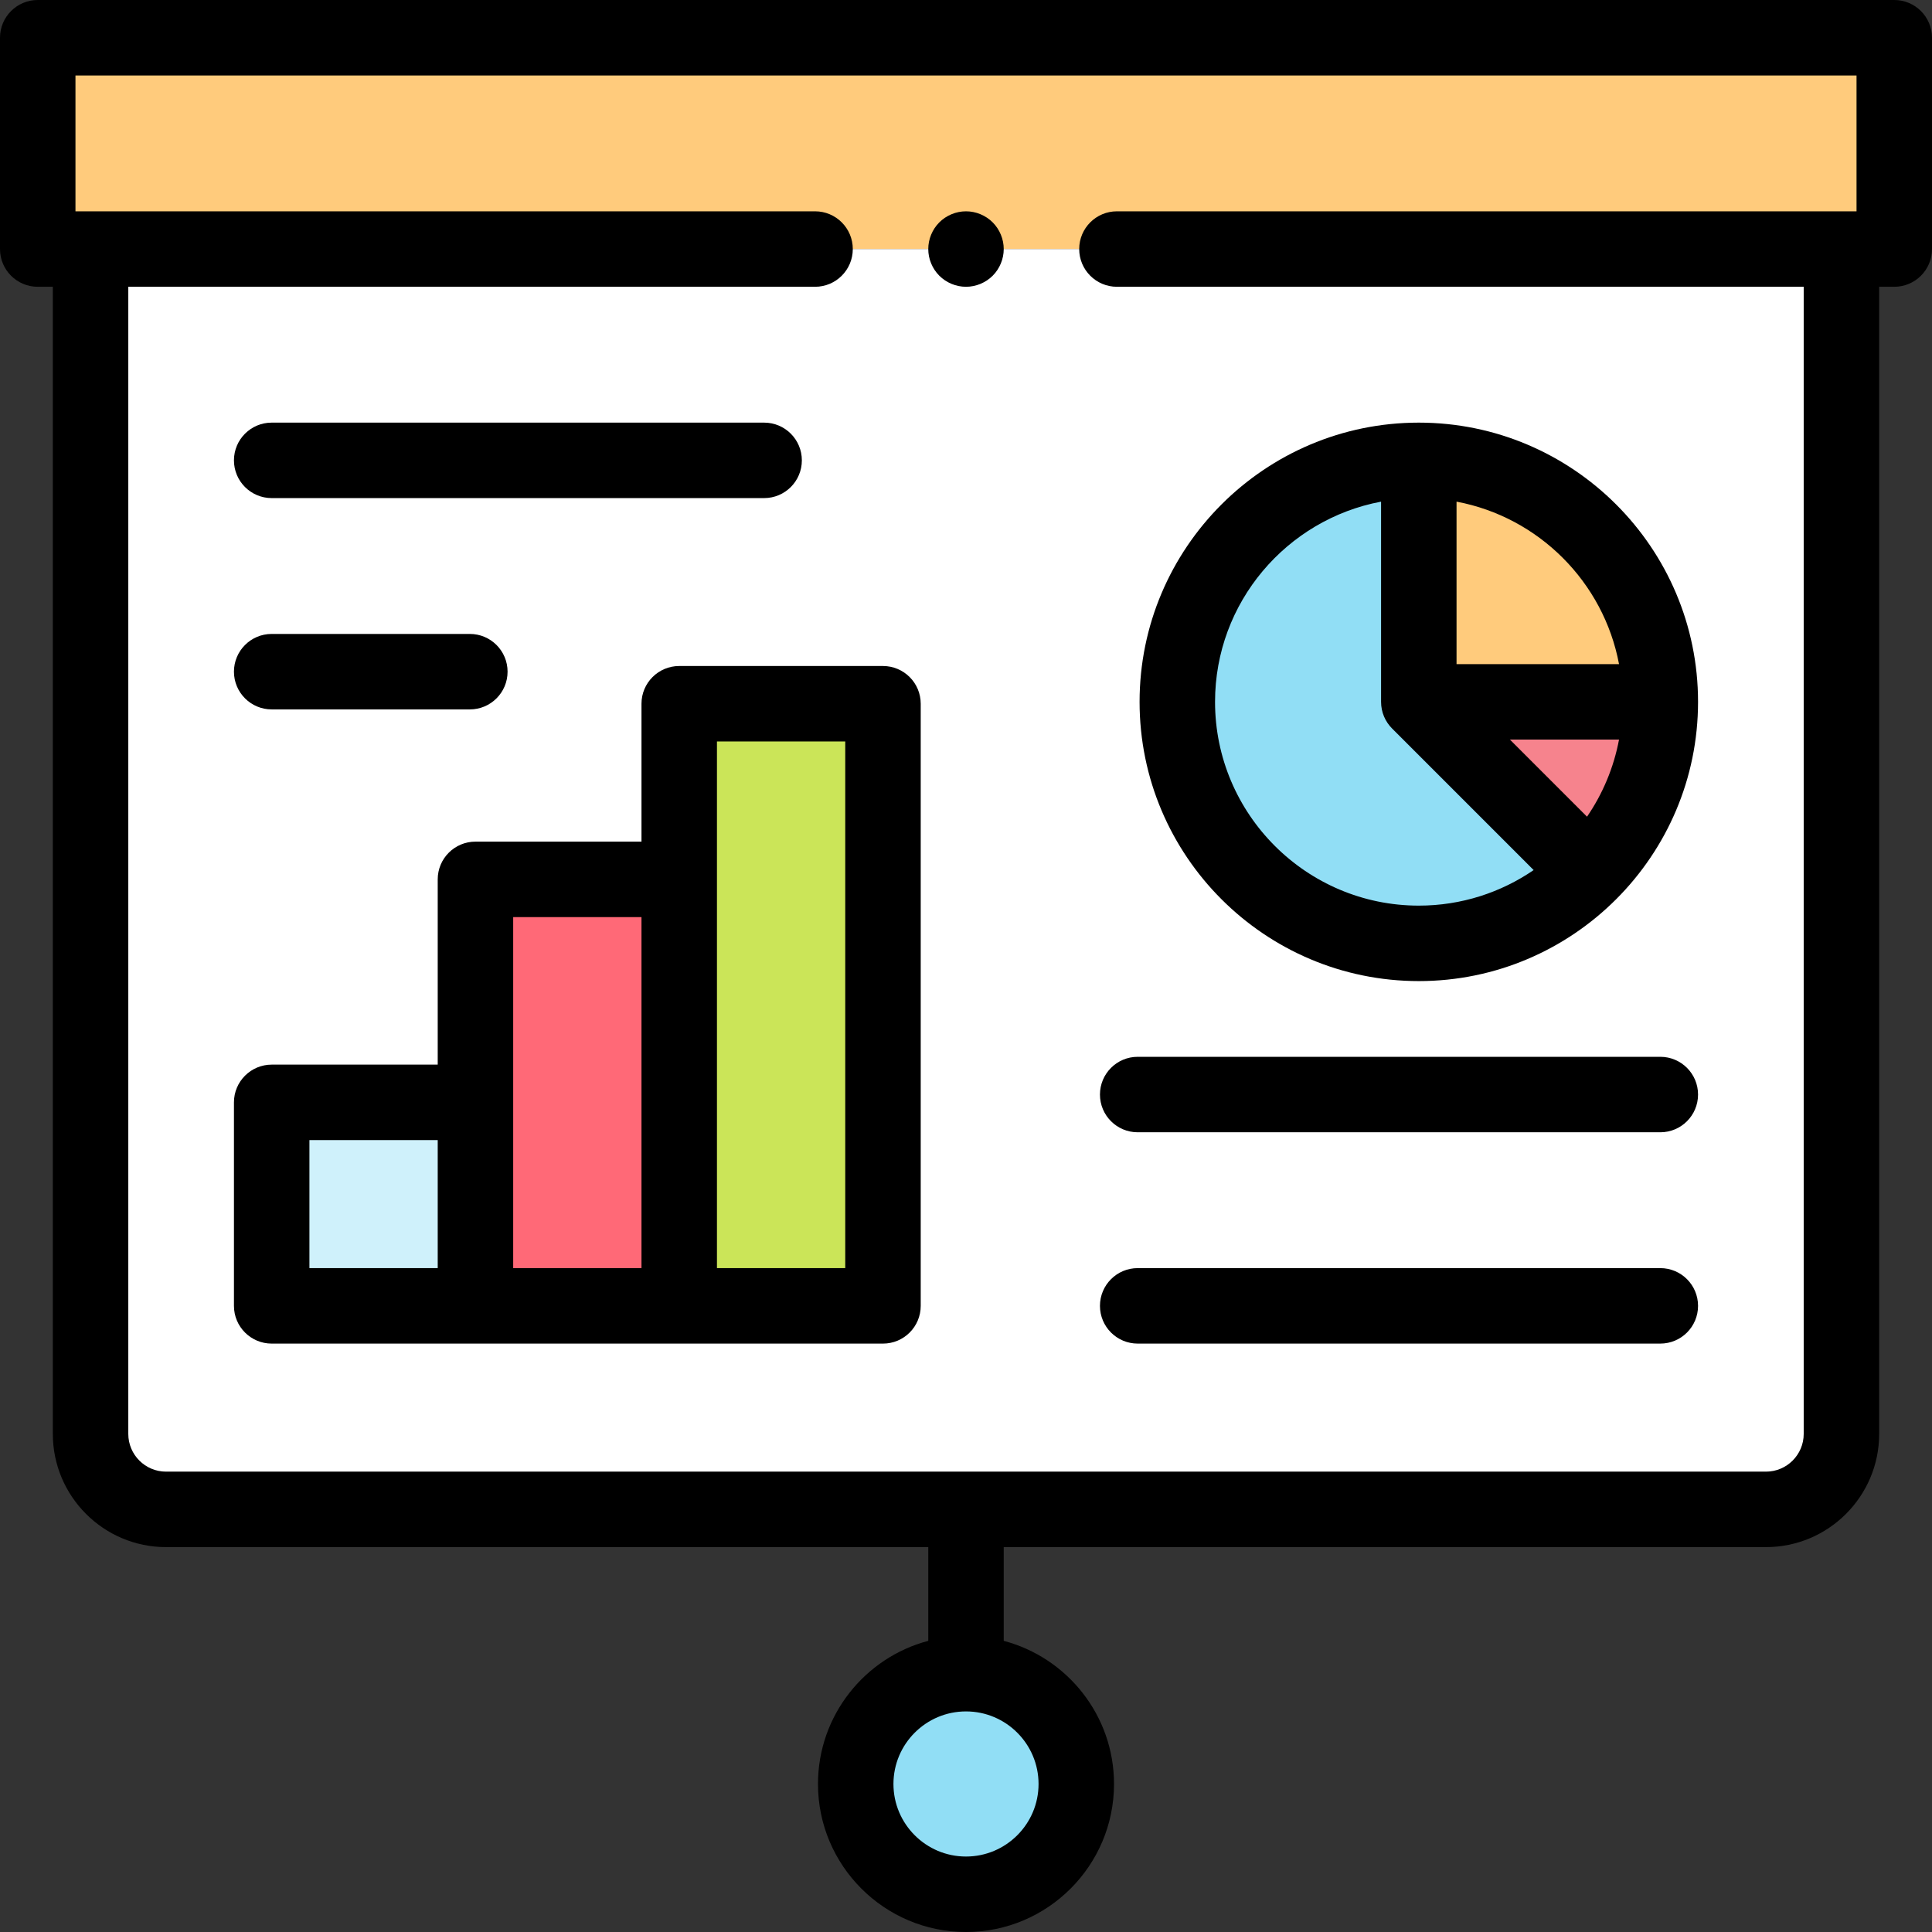 <svg height="512pt" viewBox="0 0 512 512" width="512pt" xmlns="http://www.w3.org/2000/svg"><rect x="0" y="0" width="512" height="512" fill="#333333" stroke="none"/><path d="m10 10h492v56h-492zm0 0" fill="#ffcb7c"/><path d="m488 66h-464v314c0 11.047 8.953 20 20 20h424c11.047 0 20-8.953 20-20zm0 0" fill="#fff"/><path d="m285.227 472.773c0 16.141-13.086 29.227-29.227 29.227s-29.227-13.086-29.227-29.227c0-16.145 13.086-29.23 29.227-29.23s29.227 13.086 29.227 29.23zm0 0" fill="#fff"/><g fill="#91def5"><path d="m285.227 472.773c0 16.141-13.086 29.227-29.227 29.227s-29.227-13.086-29.227-29.227c0-16.145 13.086-29.23 29.227-29.23s29.227 13.086 29.227 29.23zm0 0"/><path d="m285.227 472.773c0 16.141-13.086 29.227-29.227 29.227s-29.227-13.086-29.227-29.227c0-16.145 13.086-29.23 29.227-29.23s29.227 13.086 29.227 29.23zm0 0"/><path d="m440 186c0 35.348-28.652 64-64 64s-64-28.652-64-64 28.652-64 64-64 64 28.652 64 64zm0 0"/></g><path d="m420.777 231.707c11.859-11.613 19.223-27.797 19.223-45.707h-64zm0 0" fill="#f6838d"/><path d="m376 122.145v63.855h63.855c0-35.266-28.59-63.855-63.855-63.855zm0 0" fill="#ffcb7c"/><path d="m126 233.043h54v113.023h-54zm0 0" fill="#ff6977"/><path d="m180 186.5h54v159.566h-54zm0 0" fill="#cbe558"/><path d="m72 292.137h54v53.93h-54zm0 0" fill="#cff1fb"/><path d="m72 132h130.5c5.523 0 10-4.477 10-10s-4.477-10-10-10h-130.5c-5.523 0-10 4.477-10 10s4.477 10 10 10zm0 0"/><path d="m72 188h52.512c5.523 0 10-4.477 10-10s-4.477-10-10-10h-52.512c-5.523 0-10 4.477-10 10s4.477 10 10 10zm0 0"/><path d="m291.5 290.066c0 5.523 4.477 10 10 10h138.5c5.523 0 10-4.477 10-10 0-5.52-4.477-10-10-10h-138.5c-5.523 0-10 4.48-10 10zm0 0"/><path d="m440 336.066h-138.5c-5.523 0-10 4.48-10 10 0 5.523 4.477 10 10 10h138.5c5.523 0 10-4.477 10-10 0-5.52-4.477-10-10-10zm0 0"/><path d="m376 260c40.805 0 74-33.195 74-74s-33.195-74-74-74-74 33.195-74 74 33.195 74 74 74zm44.578-43.566-20.434-20.434h28.914c-1.406 7.465-4.34 14.391-8.48 20.434zm8.48-40.434h-43.059v-43.059c21.77 4.098 38.961 21.289 43.059 43.059zm-63.059-43.059v53.059c0 2.762 1.117 5.262 2.93 7.07l37.504 37.508c-8.672 5.938-19.152 9.422-30.434 9.422-29.773 0-54-24.227-54-54 0-26.359 18.988-48.352 44-53.059zm0 0"/><path d="m234 176.5h-54c-5.523 0-10 4.48-10 10v36.543h-44c-5.523 0-10 4.477-10 10v49.094h-44c-5.523 0-10 4.477-10 10v53.93c0 5.523 4.477 10 10 10h162c5.523 0 10-4.477 10-10v-159.566c0-5.52-4.477-10-10-10zm-152 125.637h34v33.93h-34zm54-10v-49.094h34v93.023h-34zm88 43.93h-34v-139.566h34zm0 0"/><path d="m502 0h-492c-5.523 0-10 4.477-10 10v56c0 5.523 4.477 10 10 10h4v304c0 16.543 13.457 30 30 30h202v24.84c-16.801 4.434-29.227 19.758-29.227 37.934 0 21.629 17.598 39.227 39.227 39.227s39.227-17.598 39.227-39.227c0-18.176-12.426-33.5-29.227-37.934v-24.84h202c16.543 0 30-13.457 30-30v-304h4c5.523 0 10-4.477 10-10v-56c0-5.523-4.477-10-10-10zm-226.773 472.773c0 10.602-8.625 19.227-19.227 19.227s-19.227-8.625-19.227-19.227c0-10.605 8.625-19.23 19.227-19.23s19.227 8.629 19.227 19.23zm202.773-92.773c0 5.516-4.484 10-10 10h-424c-5.516 0-10-4.484-10-10v-304h182c5.523 0 10-4.477 10-10s-4.477-10-10-10h-196v-36h472v36h-196c-5.523 0-10 4.477-10 10s4.477 10 10 10h182zm0 0"/><path d="m256 56c-2.629 0-5.211 1.07-7.07 2.93-1.859 1.859-2.93 4.441-2.93 7.07s1.07 5.211 2.93 7.07c1.859 1.859 4.441 2.93 7.07 2.93s5.211-1.07 7.07-2.93c1.859-1.859 2.93-4.441 2.93-7.07s-1.07-5.211-2.93-7.07c-1.859-1.859-4.441-2.93-7.07-2.93zm0 0"/></svg>